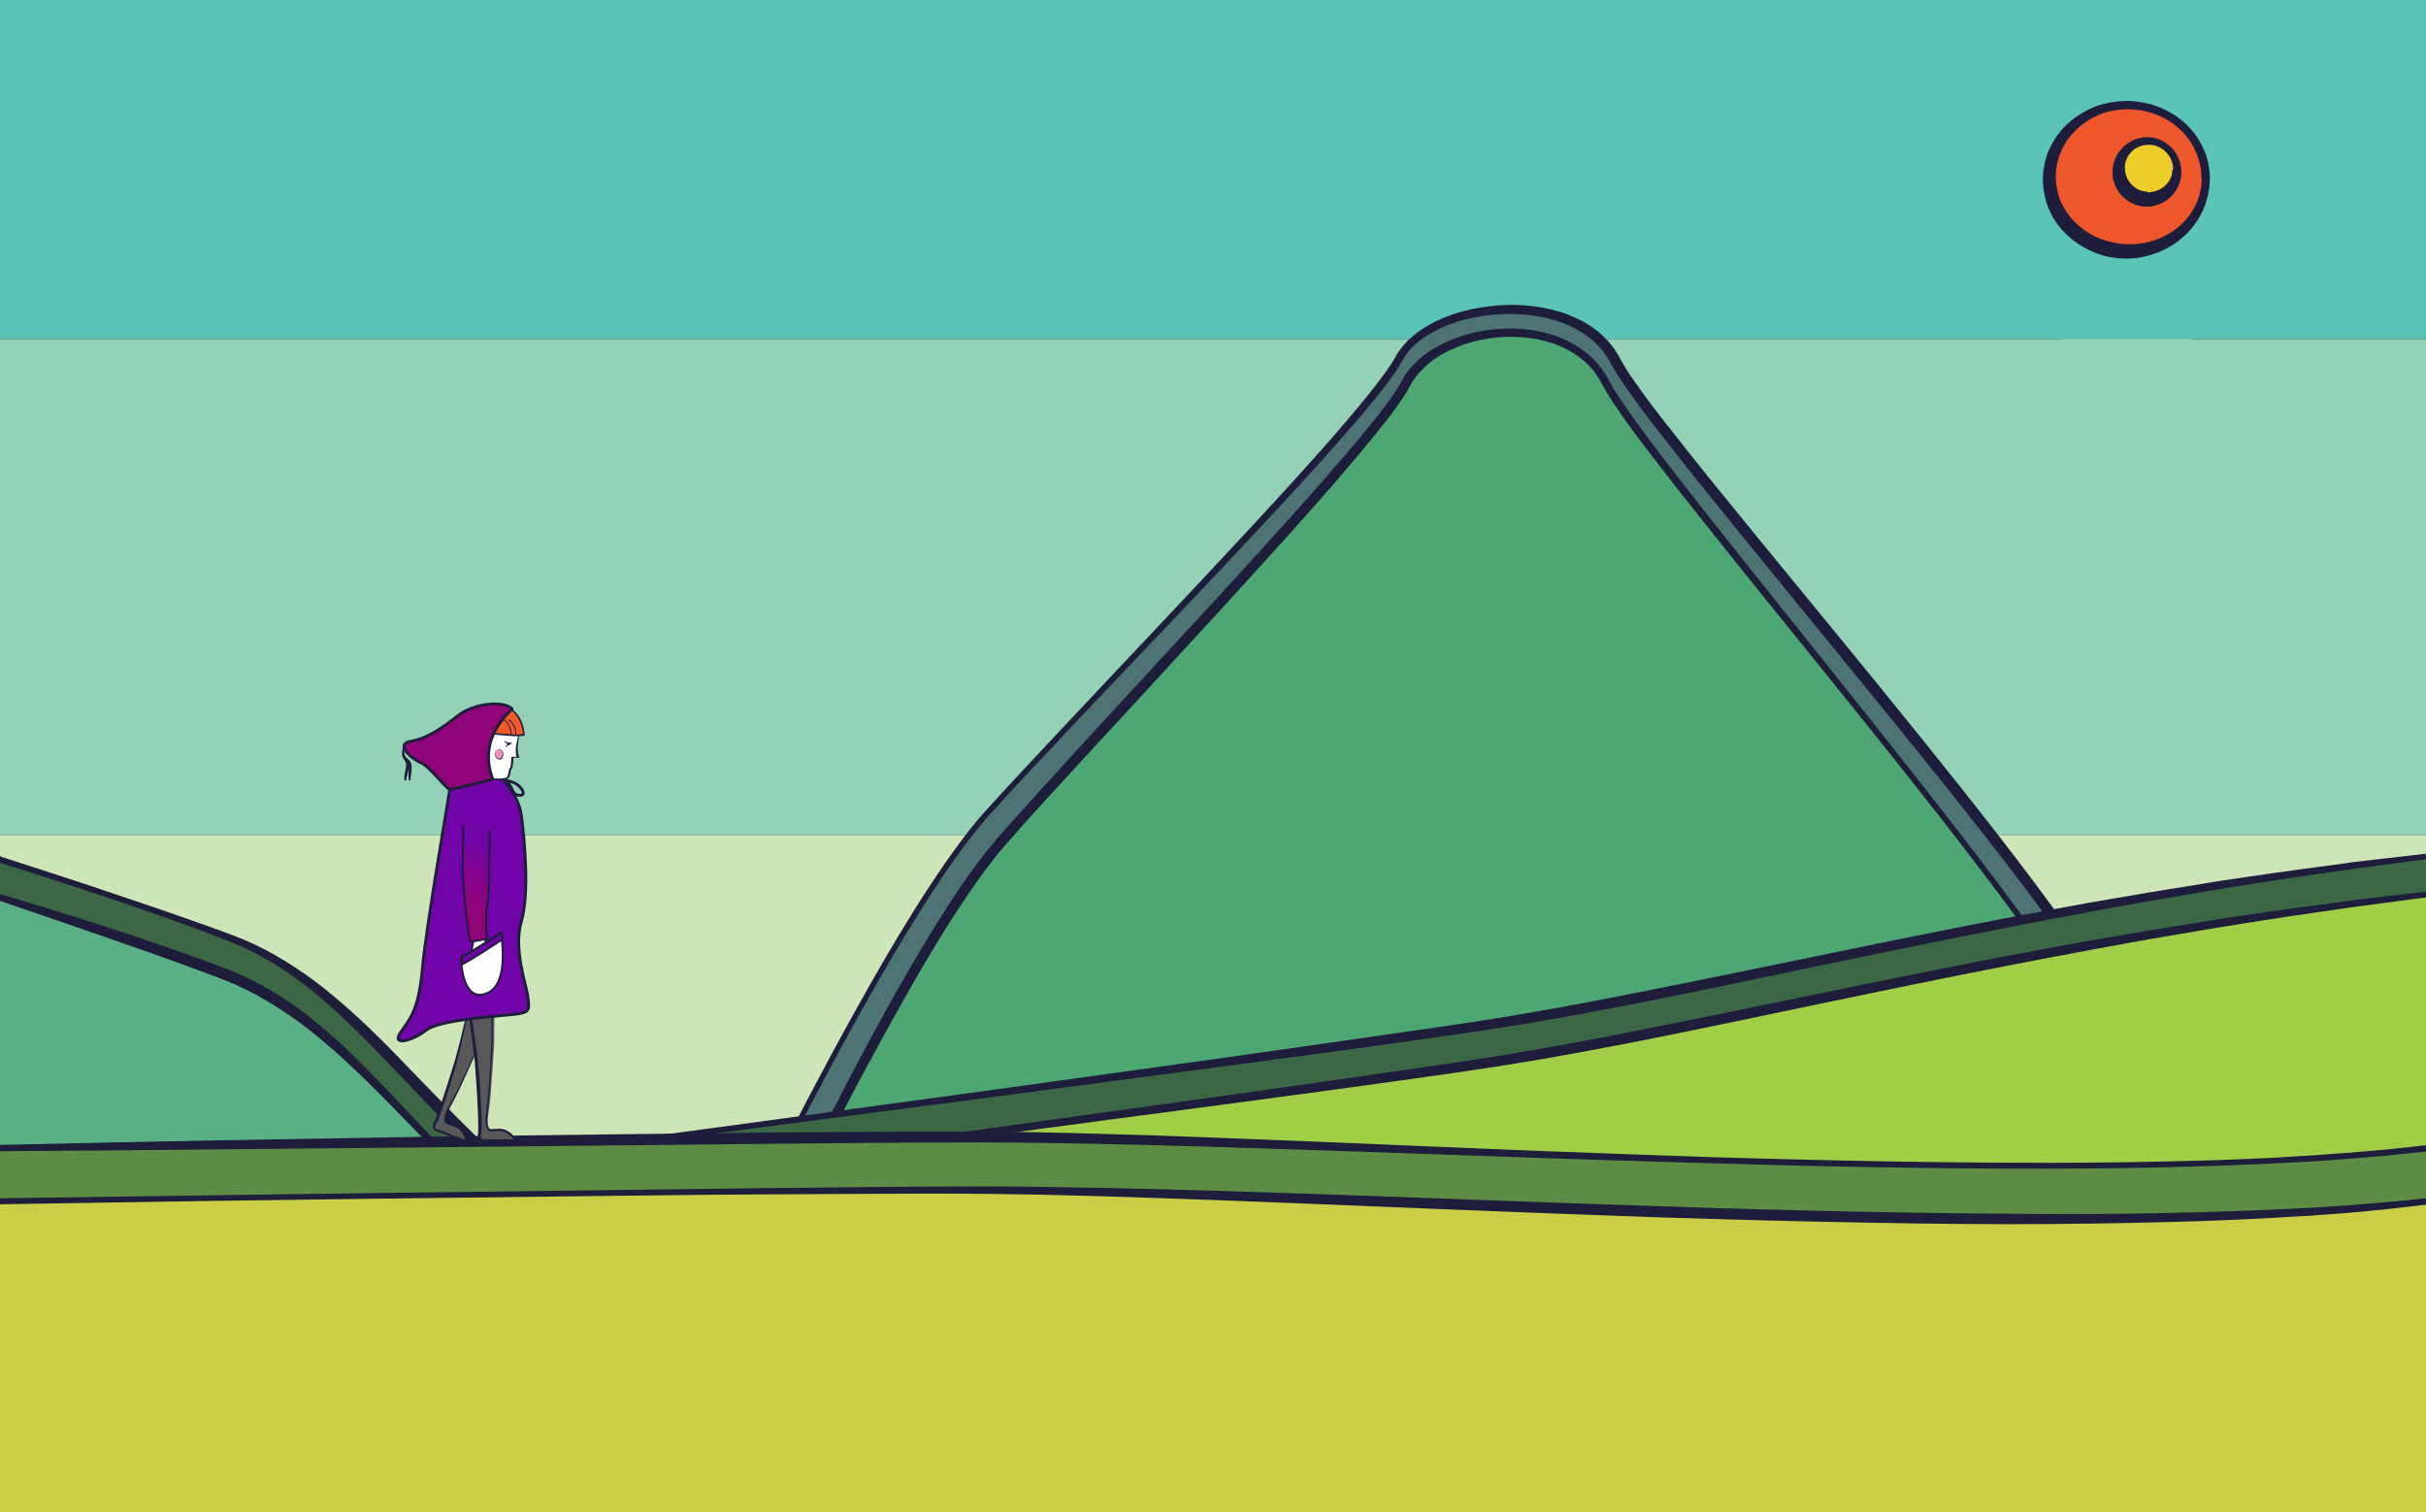<?xml version="1.0" encoding="utf-8"?>
<!-- Generator: Adobe Illustrator 19.0.0, SVG Export Plug-In . SVG Version: 6.00 Build 0)  -->
<svg version="1.1" xmlns="http://www.w3.org/2000/svg" xmlns:xlink="http://www.w3.org/1999/xlink" x="0px" y="0px"
	 viewBox="0 0 1283.4 800" enable-background="new 0 0 1283.4 800" xml:space="preserve">
<rect x="0" y="0" width="1283.4" height="800" fill="#333333" stroke="none"/>
<g id="sky">
	<circle id="XMLID_257_" fill="#94D2B7" cx="1125.3" cy="93.4" r="92.7"/>
	<g id="sky_1_">
		<rect id="XMLID_2_" x="-2.6" fill="#5AC4B6" width="1286" height="179.5"/>
		<rect id="XMLID_6_" x="-2.6" y="179.5" fill="#94D2B7" width="1286" height="262.3"/>
		<rect id="XMLID_7_" x="-2.6" y="441.8" fill="#CEE5B7" width="1286" height="358.2"/>
	</g>
	<g id="sun">
		<g id="XMLID_3_">
			<ellipse id="XMLID_78_" fill="#EE572B" cx="1125.4" cy="94.4" rx="41.4" ry="38.7"/>
			<path id="XMLID_52_" fill="#1E1E3C" d="M1169,94.5c0,0,0,1-0.1,2.8c0,0.5,0,0.9-0.1,1.6c-0.1,0.6-0.2,1.3-0.3,2
				c-0.1,0.7-0.2,1.5-0.4,2.3c-0.2,0.8-0.4,1.6-0.7,2.5c-1,3.5-2.7,7.7-5.6,11.9c-2.9,4.2-7,8.5-12.3,11.9c-5.3,3.4-11.9,6-19.2,7
				c-0.9,0.1-1.8,0.1-2.8,0.2l-1.4,0.1l-0.7,0l-0.8,0c-0.9,0-1.7-0.1-2.6-0.1c-0.5,0-0.8,0-1.4-0.1l-1.5-0.2c-1-0.1-2-0.3-3-0.4
				c-1-0.2-1.9-0.4-2.9-0.7c-0.5-0.1-1-0.2-1.4-0.4l-1.4-0.5c-0.9-0.3-1.9-0.6-2.8-1c-3.7-1.6-7.3-3.6-10.6-6.1
				c-3.3-2.6-6.3-5.6-8.8-9c-2.5-3.5-4.4-7.3-5.7-11.4c-1.2-4.1-1.8-8.4-1.8-12.7l0.2-3.1c0-0.9,0.3-2.1,0.5-3.2
				c0.3-2.2,1-4.2,1.6-6.3c1.5-4,3.6-7.7,6.1-11c2.5-3.3,5.5-6.1,8.8-8.5c3.3-2.3,6.8-4.2,10.4-5.7c0.9-0.3,1.8-0.6,2.7-0.9l1.4-0.4
				c0.5-0.1,0.9-0.2,1.4-0.3c0.9-0.2,1.8-0.4,2.8-0.6c0.9-0.2,1.9-0.3,2.8-0.4c1.8-0.3,3.7-0.3,5.5-0.4l0.3,0l0.2,0l0.1,0l0.2,0
				l0.6,0l1.3,0.1c0.9,0.1,1.7,0.1,2.6,0.2c3.6,0.5,7,1.1,10.1,2.3c0.8,0.3,1.6,0.5,2.3,0.8c0.7,0.3,1.5,0.7,2.2,1
				c1.5,0.6,2.8,1.5,4.2,2.2c5.3,3.2,9.5,7.2,12.4,11.3c3,4.1,4.8,8.2,5.9,11.6c0.2,0.9,0.5,1.7,0.7,2.5c0.2,0.8,0.3,1.5,0.4,2.2
				c0.2,1.4,0.5,2.6,0.5,3.6c0.1,1.9,0.2,3,0.2,3L1169,94.5z M1164.6,94.4c0,0,0-0.9-0.1-2.7c0-0.9-0.2-1.9-0.4-3.2
				c-0.1-0.6-0.1-1.3-0.4-2c-0.2-0.7-0.4-1.4-0.6-2.2c-1-3.1-2.5-6.8-5.1-10.5c-2.7-3.7-6.4-7.4-11.2-10.2c-1.2-0.7-2.4-1.5-3.8-2
				c-0.7-0.3-1.3-0.6-2-0.9c-0.7-0.3-1.4-0.5-2.1-0.7c-0.7-0.2-1.4-0.5-2.2-0.7c-0.7-0.2-1.5-0.3-2.3-0.5c-0.4-0.1-0.8-0.2-1.1-0.3
				l-1.1-0.2c-0.8-0.1-1.5-0.2-2.3-0.3c-0.8-0.1-1.7-0.1-2.5-0.1l-1.3-0.1l-0.6,0l-0.5,0c-1.6,0.1-3.3,0.1-5,0.4
				c-0.8,0.1-1.7,0.2-2.5,0.4c-0.8,0.2-1.7,0.4-2.5,0.6c-0.4,0.1-0.8,0.2-1.2,0.3l-1.2,0.4c-0.8,0.3-1.6,0.6-2.4,0.9
				c-1.6,0.8-3.2,1.4-4.7,2.4l-1.1,0.7l-0.6,0.3l-0.5,0.4c-0.7,0.5-1.4,1-2.2,1.6c-2.7,2.3-5.3,4.8-7.4,7.8c-2,3-3.6,6.2-4.7,9.7
				c-0.4,1.7-1,3.5-1.1,5.2c-0.1,0.9-0.3,1.6-0.3,2.7l-0.1,2.8c0.2,3.6,0.8,7.1,2,10.4c1.2,3.3,3,6.4,5.1,9.2
				c2.1,2.8,4.7,5.2,7.4,7.3c2.8,2,5.8,3.7,8.8,4.9c0.8,0.3,1.6,0.6,2.4,0.8l1.2,0.4c0.4,0.1,0.8,0.2,1.2,0.3
				c0.8,0.2,1.6,0.4,2.4,0.6c0.8,0.1,1.5,0.2,2.3,0.4l1.1,0.2c0.4,0.1,0.9,0.1,1.3,0.1c0.9,0.1,1.7,0.1,2.6,0.2l0.3,0l0.2,0l0.1,0
				c0.1,0-0.3,0-0.1,0l0.6,0l1.2,0c0.8,0,1.6,0,2.3-0.1c6.2-0.5,11.9-2.3,16.6-5c4.8-2.6,8.6-6.1,11.3-9.6c2.7-3.5,4.4-7.1,5.4-10.2
				c0.2-0.8,0.4-1.5,0.6-2.2c0.2-0.7,0.3-1.3,0.4-1.9c0.1-0.6,0.2-1.1,0.3-1.7c0.1-0.5,0.1-1.1,0.1-1.5c0.1-1.8,0.2-2.8,0.2-2.8
				L1164.6,94.4z"/>
		</g>
		<g id="XMLID_9_">
			<circle id="XMLID_180_" fill="#EECD2B" cx="1136.3" cy="89.9" r="15.5"/>
			<path id="XMLID_177_" fill="#1E1E3C" d="M1154,90c0,0,0,0.4,0,1.1c0,0.2,0,0.4,0,0.6c0,0.3-0.1,0.6-0.1,0.9c0,0.3-0.1,0.7-0.1,1
				c-0.1,0.3-0.1,0.7-0.2,1.1c-0.3,1.5-0.9,3.3-2,5.2c-1.1,1.9-2.6,3.9-4.8,5.6c-2.2,1.7-5,3-8.2,3.6c-0.4,0.1-0.8,0.1-1.2,0.1
				l-0.6,0.1l-0.3,0l-0.5,0c-0.7,0-1.2,0-2.3-0.1c-0.5-0.1-1-0.1-1.4-0.2c-0.4-0.1-0.9-0.2-1.3-0.3c-0.4-0.1-0.8-0.3-1.3-0.4
				c-0.4-0.2-0.9-0.3-1.2-0.5c-1.6-0.7-3.2-1.7-4.6-2.9c-1.4-1.2-2.6-2.7-3.6-4.2c-1-1.6-1.7-3.3-2.2-5.1c-0.5-1.8-0.6-3.7-0.5-5.5
				c0-0.3,0-0.1,0-0.2l0,0l0-0.1l0-0.1l0-0.3l0.1-0.6c0-0.2,0-0.3,0.1-0.6l0.1-0.7c0.2-1,0.5-1.9,0.7-2.7c0.6-1.7,1.5-3.3,2.6-4.7
				c1.1-1.4,2.3-2.7,3.6-3.7c1.4-1,2.8-1.9,4.3-2.5c1.5-0.6,3.1-1,4.6-1.2c0.8-0.1,1.5-0.1,2.3-0.1l0.1,0l0.1,0l0.2,0l0.2,0l0.5,0
				c0.3,0,0.6,0,1,0.1c0.8,0.1,1.6,0.2,2.2,0.4c0.3,0.1,0.7,0.2,1,0.3c0.3,0.1,0.7,0.2,1,0.4c1.3,0.5,2.5,1.2,3.6,1.9
				c2.1,1.4,3.8,3.2,4.9,4.9c1.2,1.7,1.9,3.5,2.3,4.9c0.2,0.7,0.4,1.4,0.5,2c0.1,0.6,0.2,1.1,0.2,1.5c0.1,0.8,0.1,1.2,0.1,1.2
				L1154,90z M1149.6,89.9c0,0,0-0.3,0-0.9c0-0.3,0-0.7-0.1-1.1c0-0.4-0.1-0.9-0.3-1.5c-0.3-1.1-0.7-2.5-1.6-3.8
				c-0.9-1.3-2.1-2.8-3.8-3.9c-0.9-0.5-1.8-1-2.8-1.4c-1-0.4-2.1-0.6-3.1-0.7c-0.3,0-0.6,0-1,0l-0.5,0l-0.3,0c-0.1,0,0.1,0,0.1,0
				l0,0l-0.1,0l-0.1,0c-0.6,0.1-1.2,0.1-1.7,0.2c-1.2,0.2-2.3,0.6-3.4,1.1c-1.1,0.5-2.1,1.2-3,2.1c-0.9,0.9-1.7,1.8-2.3,2.9
				c-0.6,1.1-1,2.3-1.3,3.4c-0.1,0.6-0.2,1.2-0.2,1.7l0,0.4c0,0.1,0,0.4,0,0.5l0,0.6l0,0.3l0.1,0.1l0.1,0.1v0c0-0.1-0.1,0.2-0.1-0.1
				c0.1,1.2,0.3,2.4,0.7,3.4c0.4,1.1,1,2.1,1.6,3c1.4,1.8,3.1,3.2,5,4.1c0.5,0.2,1,0.4,1.5,0.5c0.3,0.1,0.5,0.1,0.7,0.2
				c0.2,0.1,0.4,0.1,0.6,0.1c0.3,0.1,1.1,0.2,1.8,0.2l0.1,0l0.1,0l0,0c0.1,0-0.4,0.2-0.2,0.2l0.2,0.2h0.4c0.2,0,0.5-0.2,0.7-0.2
				c2-0.1,3.9-0.7,5.5-1.6c1.6-0.8,2.9-2.1,3.9-3.3c1-1.2,1.5-2.5,1.9-3.5c0.1-0.3,0.2-0.5,0.2-0.8c0.1-0.2,0.1-0.4,0.1-0.6
				c0-0.2,0.1-0.4,0.1-0.6c0-0.2,0-0.4,0.1-0.6c0.1-0.7,0.1-1.1,0.1-1.1L1149.6,89.9z"/>
		</g>
	</g>
</g>
<g id="ground-3">
	<path id="XMLID_269_" fill="#4D7372" d="M333.4,778c18.5-41,129.3-281.5,188.9-347.5s201.2-208.8,217.6-240.2
		c16.4-31.5,94.3-39.1,114.8,0.9s238.2,284.8,262.9,343.7c24.6,58.9,149.9,243.2,149.9,243.2H333.4z"/>
	<g id="XMLID_266_">
		<path id="XMLID_175_" fill="#1E1E3C" d="M331.9,777.3c0,0,10.1-22.4,28.5-61.3c9.2-19.4,20.6-42.9,33.9-69.8
			c13.3-26.8,28.6-57,46.1-89.5c8.8-16.2,18.1-33,28.1-50.2c10.1-17.2,20.8-34.7,33-52.1c6.1-8.6,12.5-17.3,19.9-25.5
			c7.3-8,14.7-16.1,22.3-24.2c15.1-16.2,30.7-32.7,46.5-49.5c15.8-16.8,31.9-33.8,48.1-51.1c16.2-17.3,32.6-34.9,48.8-52.8
			c8.1-9,16.2-18,24.1-27.3c7.9-9.2,15.7-18.6,22.7-28.4c0.8-1.2,1.7-2.5,2.5-3.7l2.3-3.9l1.2-2l1.5-2c0.3-0.3,0.5-0.7,0.8-1
			l0.8-0.9l1.6-1.8c4.6-4.5,10.1-8,15.8-10.7c5.7-2.7,11.8-4.7,17.9-6c6.2-1.3,12.4-2.1,18.7-2.3c6.3-0.2,12.6,0.3,18.9,1.4
			c6.2,1.1,12.4,3,18.2,5.7c5.8,2.7,11.3,6.4,15.7,11.1c2.2,2.4,4.3,4.9,5.9,7.8l2.3,4c0.8,1.3,1.5,2.7,2.3,3.9l2.4,3.7
			c0.8,1.2,1.7,2.5,2.6,3.7c1.7,2.5,3.5,4.9,5.3,7.4c1.8,2.4,3.6,4.9,5.5,7.3c1.8,2.4,3.7,4.8,5.6,7.2c7.5,9.6,15,19.1,22.6,28.5
			c30.4,37.6,60.8,74.2,89.9,110c29.1,35.8,57,70.5,82.4,104.3c12.6,17,24.8,33.6,35.2,50.8c1.3,2.1,2.5,4.3,3.7,6.5
			c0.6,1.1,1.2,2.2,1.8,3.3c0.5,1.1,1.1,2.3,1.6,3.4c2.1,4.4,4.1,8.8,6.1,13.2c4.2,8.5,8.5,16.7,13,24.8c8.9,16.1,18,31.2,26.6,45.6
			c4.4,7.2,8.7,14.1,12.8,20.9c4.2,6.7,8.3,13.3,12.3,19.6c16,25.3,30.1,47.3,41.8,65.3c11.7,18,21.1,32.1,27.4,41.7
			c6.4,9.6,9.8,14.7,9.8,14.7l-2.7,1.8c0,0-3.5-5.1-10-14.6c-6.5-9.5-16-23.5-27.9-41.4c-11.9-17.9-26.3-39.7-42.5-65
			c-4-6.3-8.2-12.9-12.4-19.6c-4.2-6.8-8.5-13.7-13-20.9c-8.7-14.4-18-29.5-27-45.6c-4.6-8-9-16.5-13.4-25.1
			c-2-4.3-4.1-8.7-6.1-13.2c-0.5-1.1-1-2.1-1.5-3.2c-0.5-1.1-1.2-2.1-1.7-3.2c-1.2-2.1-2.3-4.3-3.6-6.3
			c-10.2-16.8-22.4-33.4-35-50.2c-25.4-33.7-53.4-68.3-82.5-104c-29-35.8-59.4-72.4-89.7-110.2c-7.6-9.5-15.1-18.9-22.6-28.6
			c-1.9-2.4-3.7-4.8-5.6-7.3c-1.9-2.4-3.7-4.9-5.5-7.4c-1.8-2.5-3.6-5-5.4-7.5c-0.9-1.3-1.8-2.5-2.6-3.8l-2.6-4
			c-0.9-1.3-1.6-2.7-2.4-4l-2.2-3.9c-1.4-2.5-3.2-4.7-5.2-6.9c-3.9-4.2-8.8-7.5-14.1-10.1c-10.6-5.1-22.7-7-34.7-6.8
			c-6,0.1-12,0.8-17.8,2c-5.8,1.2-11.6,3-17,5.6c-5.4,2.5-10.4,5.7-14.6,9.7l-1.5,1.6l-0.7,0.8c-0.2,0.3-0.4,0.5-0.6,0.8l-1.2,1.6
			l-1.2,2l-0.5,0.9l-0.6,1l-1.2,2.1c-0.8,1.3-1.7,2.6-2.6,3.9c-7.2,10.1-15.2,19.4-23.2,28.7c-8,9.2-16.1,18.2-24.3,27.2
			c-32.7,35.7-65.6,70.1-97.4,103.5c-15.9,16.7-31.5,33.1-46.6,49.3c-7.6,8.1-15,16.1-22.3,24.2c-7.2,8-13.5,16.5-19.6,25.1
			c-12.1,17.3-22.8,34.7-32.9,51.8c-10,17.1-19.4,33.9-28.1,50.1c-17.5,32.4-32.8,62.5-46.1,89.3c-13.3,26.8-24.6,50.4-33.8,69.8
			c-18.4,38.9-28.4,61.3-28.4,61.3L331.9,777.3z"/>
	</g>
	<path id="XMLID_265_" fill="#4DA772" d="M345.4,793c18-41,126-281.5,184-347.5s198-210.8,214-242.2s86-40.1,106-0.1
		s236,287.8,260,346.7c24,58.9,146,243.2,146,243.2H345.4z"/>
	<g id="XMLID_262_">
		<path id="XMLID_163_" fill="#1E1E3C" d="M344,792.4c0,0,2.4-5.6,7-16.1c4.6-10.5,11.4-25.8,20.3-45.2
			c8.9-19.4,19.7-42.9,32.6-69.7c12.9-26.8,27.7-56.9,44.6-89.4c8.5-16.2,17.5-33,27.3-50.2c9.8-17.2,20.2-34.7,32-52.2
			c6-8.7,12.2-17.4,19.4-25.7c7.1-8.1,14.4-16.2,21.8-24.4c14.8-16.3,30-32.8,45.5-49.7c31-33.6,63.2-68.1,95.1-103.9
			c8-9,15.9-18,23.7-27.2c3.9-4.6,7.8-9.2,11.6-13.9c3.8-4.7,7.5-9.4,11-14.3l1.3-1.8l1.2-1.9l1.2-1.9l1.1-1.9l2.3-4
			c0.4-0.7,1-1.4,1.4-2.1l0.7-1c0.3-0.3,0.5-0.6,0.8-0.9l1.6-1.8c0.6-0.6,1.1-1.1,1.7-1.7c1.1-1.2,2.4-2.1,3.6-3.2
			c0.6-0.5,1.3-0.9,1.9-1.4c0.7-0.5,1.3-1,2-1.4c1.4-0.8,2.7-1.7,4.1-2.4c11.1-6.1,23.6-9,36.2-9.3c6.3-0.1,12.6,0.4,18.7,1.8
			c6.1,1.4,12.1,3.7,17.6,6.9c5.4,3.3,10.4,7.5,14.1,12.7l1.4,2l0.7,1l0.6,1l2.2,4l1.1,2l0.6,1l0.6,0.9l2.4,3.7
			c6.6,10,13.9,19.7,21.2,29.3c7.3,9.6,14.7,19.1,22.1,28.5c29.7,37.7,59.4,74.4,87.8,110.2c28.4,35.8,55.8,70.5,80.7,104.3
			c12.4,16.9,24.3,33.5,34.4,50.6c1.3,2.1,2.4,4.3,3.6,6.5c0.6,1.1,1.2,2.1,1.7,3.3c0.5,1.1,1,2.2,1.6,3.4c2,4.4,4,8.8,5.9,13.1
			c4.2,8.5,8.3,16.8,12.8,24.8c8.7,16.1,17.6,31.1,26,45.5c4.3,7.1,8.5,14.1,12.5,20.8c4.1,6.7,8.1,13.3,12,19.6
			c15.6,25.3,29.5,47.1,41.1,65c11.5,17.9,20.7,32,26.9,41.5c6.3,9.5,9.6,14.6,9.6,14.6l-2.6,1.7c0,0-3.3-5.1-9.6-14.7
			c-6.2-9.6-15.4-23.6-26.9-41.6c-11.5-18-25.4-39.9-41-65.1c-3.9-6.3-7.9-12.9-12-19.6c-4.1-6.8-8.3-13.7-12.6-20.9
			c-8.5-14.4-17.4-29.5-26.1-45.6c-4.4-8-8.7-16.4-12.9-25c-2-4.3-3.9-8.7-5.9-13.1c-0.5-1.1-1-2.2-1.5-3.2
			c-0.5-1.1-1.1-2.1-1.7-3.2c-1.2-2.1-2.3-4.3-3.6-6.4c-10-16.8-21.9-33.4-34.2-50.3c-12.4-16.9-25.5-33.9-39-51.3
			c-13.5-17.3-27.5-34.9-41.8-52.7c-28.6-35.7-58.5-72.2-88.3-109.8c-7.5-9.4-14.9-18.9-22.3-28.5c-7.4-9.6-14.7-19.2-21.5-29.5
			l-2.5-3.9l-0.6-1l-0.6-1l-1.1-2l-2.2-3.9l-0.5-0.9l-0.6-0.9l-1.2-1.8c-3.4-4.7-7.9-8.5-12.9-11.5c-5-3-10.5-5-16.3-6.3
			c-5.7-1.3-11.7-1.7-17.6-1.6c-11.8,0.3-23.7,3.2-33.9,8.9c-1.3,0.7-2.5,1.5-3.7,2.3c-0.6,0.4-1.2,0.8-1.8,1.3
			c-0.6,0.4-1.2,0.8-1.7,1.3c-1.1,1-2.3,1.8-3.2,2.9l-1.5,1.5l-1.4,1.6c-0.2,0.3-0.5,0.5-0.7,0.8l-0.6,0.8c-0.4,0.6-0.8,1.1-1.2,1.7
			l-2.2,3.9l-1.2,2.1l-1.3,2l-1.3,2l-1.3,1.9c-3.5,5.1-7.3,9.9-11.1,14.6c-3.8,4.7-7.7,9.4-11.6,14.1c-7.8,9.3-15.7,18.4-23.7,27.4
			c-31.9,35.9-64,70.5-95,104.2c-15.5,16.8-30.8,33.3-45.6,49.5c-7.4,8.1-14.7,16.2-21.7,24.3c-7,8-13.1,16.6-19,25.1
			c-11.7,17.2-22.2,34.7-31.9,51.8c-9.7,17.1-18.8,33.8-27.4,49.9c-17.1,32.3-32,62.3-45,89c-13,26.7-24.1,50.1-33.1,69.4
			c-18,38.6-27.9,60.9-27.9,60.9L344,792.4z"/>
	</g>
</g>
<g id="ground-2">
	<g id="XMLID_176_">
		<path id="XMLID_75_" fill="#3C6745" d="M792.5,541.2C670.9,560.5,3.4,647.3,3.4,647.3V775h1280V664.8v-17.5V453
			C1084,476.1,918.5,521.2,792.5,541.2z"/>
		<path id="XMLID_748_" fill="#A0CE47" d="M792.5,561.3C670.9,580.6,3.4,667.5,3.4,667.5V795h1280V685v-17.5V473.2
			C1084,496.3,918.5,541.3,792.5,561.3z"/>
		<g id="XMLID_127_">
			<path id="XMLID_159_" fill="#1E1E3C" d="M1283.6,474.7c0,0-5,0.7-14.4,1.9c-4.7,0.6-10.5,1.4-17.3,2.3c-1.7,0.2-3.5,0.5-5.3,0.7
				c-1.8,0.3-3.7,0.5-5.7,0.8c-3.9,0.6-8,1.2-12.4,1.8c-8.8,1.3-18.4,2.6-29,4.3c-5.3,0.8-10.7,1.7-16.4,2.6
				c-2.8,0.4-5.7,0.9-8.7,1.4c-2.9,0.5-5.9,1-9,1.5c-12.1,2.1-25.1,4.2-38.7,6.7c-6.8,1.2-13.8,2.5-20.9,3.8
				c-7.1,1.4-14.4,2.7-21.9,4.1c-29.8,5.7-62,12.1-96.1,19.2c-34.1,7-69.9,14.7-107.1,22.2c-4.7,0.9-9.3,1.9-14,2.8
				c-4.7,0.9-9.4,1.8-14.2,2.7c-9.5,1.9-19,3.6-28.6,5.3c-2.4,0.4-4.8,0.9-7.2,1.3c-2.4,0.4-4.8,0.8-7.3,1.2
				c-4.9,0.8-9.7,1.6-14.6,2.4c-9.8,1.5-19.6,3-29.4,4.4c-19.7,2.8-39.6,5.6-59.6,8.3c-20,2.7-40,5.4-60.1,8.1
				c-40.1,5.3-80.2,10.6-119.7,15.9c-39.5,5.2-78.4,10.2-116,15.2c-75.2,9.9-145.5,19.1-205.7,27C83.9,658.5,3.6,669,3.6,669
				l-0.4-3.1c0,0,20.1-2.6,55.2-7.1c17.6-2.3,38.9-5.1,63.3-8.2c24.5-3.2,52-6.9,82.1-10.8c30.1-4,62.7-8.3,97.2-12.9
				c34.5-4.6,70.8-9.3,108.4-14.5c37.6-5.1,76.4-10.4,115.9-15.8c39.5-5.5,79.5-11,119.6-16.6c40.1-5.6,80.1-11.4,119.5-17.1
				c39.4-5.6,77.9-12.9,115.1-20.4c37.2-7.4,73.1-15,107.2-21.9c34.1-7,66.4-13.4,96.2-18.9c7.5-1.4,14.8-2.7,21.9-4
				c7.2-1.2,14.2-2.5,21-3.6c13.6-2.4,26.6-4.4,38.8-6.4c3-0.5,6-1,9-1.5c3-0.4,5.9-0.9,8.7-1.3c5.7-0.8,11.2-1.6,16.5-2.4
				c10.6-1.6,20.3-2.8,29.1-4c4.4-0.6,8.6-1.1,12.5-1.7c2-0.3,3.9-0.5,5.7-0.8c1.8-0.2,3.6-0.4,5.3-0.6c6.8-0.8,12.6-1.5,17.4-2
				c9.4-1.1,14.4-1.7,14.4-1.7L1283.6,474.7z"/>
		</g>
		<g id="XMLID_126_">
			<path id="XMLID_50_" fill="#1E1E3C" d="M1283.6,454.5c0,0-5,0.7-14.4,1.9c-4.7,0.6-10.5,1.4-17.3,2.3c-1.7,0.2-3.5,0.5-5.3,0.7
				c-1.8,0.3-3.7,0.5-5.7,0.8c-3.9,0.6-8,1.2-12.4,1.8c-8.8,1.3-18.4,2.6-29,4.3c-5.3,0.8-10.7,1.7-16.4,2.6
				c-2.8,0.4-5.7,0.9-8.7,1.4c-2.9,0.5-5.9,1-9,1.5c-12.1,2.1-25.1,4.2-38.7,6.7c-6.8,1.2-13.8,2.5-20.9,3.8
				c-7.1,1.4-14.4,2.7-21.9,4.1c-29.8,5.7-62,12.1-96.1,19.2c-34.1,7-69.9,14.7-107.1,22.2c-4.7,0.9-9.3,1.9-14,2.8
				c-4.7,0.9-9.4,1.8-14.2,2.7c-9.5,1.9-19,3.6-28.6,5.3c-2.4,0.4-4.8,0.9-7.2,1.3c-2.4,0.4-4.8,0.8-7.3,1.2
				c-4.9,0.8-9.7,1.6-14.6,2.4c-9.8,1.5-19.6,3-29.4,4.4c-19.7,2.8-39.6,5.6-59.6,8.3c-20,2.7-40,5.4-60.1,8.1
				c-40.1,5.3-80.2,10.6-119.7,15.9c-39.5,5.2-78.4,10.2-116,15.2c-75.2,9.9-145.5,19.1-205.7,27C83.9,638.3,3.6,648.9,3.6,648.9
				l-0.4-3.1c0,0,20.1-2.6,55.2-7.1c17.6-2.3,38.9-5.1,63.3-8.2c24.5-3.2,52-6.9,82.1-10.8c30.1-4,62.7-8.3,97.2-12.9
				c34.5-4.6,70.8-9.3,108.4-14.5c37.6-5.1,76.4-10.4,115.9-15.8c39.5-5.5,79.5-11,119.6-16.6c40.1-5.6,80.1-11.4,119.5-17.1
				c39.4-5.6,77.9-12.9,115.1-20.4c37.2-7.4,73.1-15,107.2-21.9c34.1-7,66.4-13.4,96.2-18.9c7.5-1.4,14.8-2.7,21.9-4
				c7.2-1.2,14.2-2.5,21-3.6c13.6-2.4,26.6-4.4,38.8-6.4c3-0.5,6-1,9-1.5c3-0.4,5.9-0.9,8.7-1.3c5.7-0.8,11.2-1.6,16.5-2.4
				c10.6-1.6,20.3-2.8,29.1-4c4.4-0.6,8.6-1.1,12.5-1.7c2-0.3,3.9-0.5,5.7-0.8c1.8-0.2,3.6-0.4,5.3-0.6c6.8-0.8,12.6-1.5,17.4-2
				c9.4-1.1,14.4-1.7,14.4-1.7L1283.6,454.5z"/>
		</g>
	</g>
	<g id="XMLID_147_">
		<path id="XMLID_148_" fill="#3C6745" d="M329.4,661.6C233.4,615.5,199.7,527,121,497.1C72.3,478.6,0.4,456,0.4,456
			c0,0-1-1.1-1-1.1v165.4V775v1h210.7c0.2-1,0.4,0,0.6,0h118.7V661.6z"/>
		<path id="XMLID_223_" fill="#59B084" d="M326.4,679.6C230.4,633.5,196.7,545,118,515.1C69.3,496.6-2.6,474-2.6,474
			c0,0-1-1.1-1-1.1v165.4V793v1h210.7c0.2-1,0.4,0,0.6,0h118.7V679.6z"/>
		<g id="XMLID_208_">
			<path id="XMLID_229_" fill="#1E1E3C" d="M328.7,662l-5.6-2.6c-1.9-0.9-3.7-1.8-5.6-2.8l-5.5-2.9c-1.8-1-3.6-2-5.4-3.1
				c-7.2-4.1-14.1-8.7-20.9-13.4l-5-3.6c-1.7-1.2-3.3-2.5-5-3.8c-3.3-2.5-6.5-5.1-9.7-7.8c-6.3-5.4-12.5-10.8-18.5-16.6
				c-6-5.7-11.9-11.5-17.6-17.4c-5.8-5.9-11.4-11.9-17.1-17.9c-5.7-6-11.4-11.9-17.1-17.7c-5.7-5.8-11.6-11.6-17.6-17.1
				c-6-5.5-12.3-10.7-18.8-15.7c-6.5-4.9-13.3-9.4-20.4-13.3c-1.8-0.9-3.6-2-5.4-2.9l-5.5-2.6c-3.7-1.6-7.4-3.2-11.3-4.6
				c-7.7-3-15.4-5.8-23.1-8.6c-7.7-2.8-15.5-5.5-23.3-8.2c-7.8-2.7-15.6-5.3-23.4-7.9c-15.6-5.2-31.3-10.2-47-15.1l0.5,0.1
				c-0.8-0.3-1.6-0.9-2.3-1.5l2.2-2.4c0.1,0.1,0,0.3,0.1,0.6l0.5,0.1c7.8,2.5,15.7,5.1,23.5,7.6l23.5,7.7l23.4,7.9
				c7.8,2.6,15.6,5.3,23.4,8c7.8,2.7,15.5,5.5,23.3,8.3c3.9,1.4,7.8,3,11.6,4.5l5.7,2.6c1.9,0.9,3.7,1.9,5.6,2.8
				c7.3,3.9,14.4,8.3,21.2,13.1c6.8,4.8,13.2,10,19.5,15.5c6.3,5.4,12.3,11.1,18.2,16.9l4.4,4.3l4.3,4.4l8.6,8.9
				c5.7,5.9,11.4,11.8,17.2,17.7c5.7,5.9,11.5,11.7,17.4,17.4c5.9,5.7,11.9,11.2,18.1,16.5c6.2,5.3,12.5,10.5,19.1,15.4
				c1.6,1.3,3.3,2.4,5,3.6c1.7,1.2,3.3,2.4,5,3.5c3.4,2.2,6.8,4.6,10.2,6.7c1.7,1.1,3.4,2.2,5.2,3.2l5.3,3.1c1.7,1,3.6,2,5.4,3
				l5.4,2.9L328.7,662z"/>
		</g>
		<g id="XMLID_151_">
			<path id="XMLID_238_" fill="#1E1E3C" d="M325.7,681l-5.5-2.8c-1.8-0.9-3.7-1.9-5.5-2.9l-5.4-3c-1.8-1-3.6-2.1-5.3-3.2
				c-3.6-2.1-7-4.4-10.5-6.6c-1.7-1.1-3.4-2.3-5.1-3.5c-1.7-1.2-3.4-2.3-5.1-3.6c-6.7-4.9-13.1-10-19.5-15.3
				c-6.3-5.4-12.5-10.9-18.4-16.6c-12-11.4-23.4-23.2-34.9-35c-5.7-5.9-11.5-11.8-17.4-17.5c-5.9-5.7-11.8-11.3-18-16.7
				c-6.2-5.3-12.5-10.5-19.1-15.2c-6.6-4.7-13.5-9.1-20.6-12.9c-1.8-0.9-3.6-1.9-5.4-2.8l-5.5-2.6c-1.8-0.8-3.7-1.5-5.6-2.3
				c-1.8-0.8-3.8-1.5-5.7-2.2c-7.7-2.9-15.4-5.7-23.1-8.5c-7.7-2.8-15.5-5.5-23.2-8.2l-23.3-8.1l-46.7-16l0.5,0.1
				c-0.8-0.4-1.6-0.9-2.3-1.5l2.2-2.4c0.1,0.1,0.1,0.2,0.1,0.6l0.5,0.1c7.9,2.2,15.8,4.7,23.7,7c7.9,2.4,15.7,4.9,23.6,7.4
				c7.8,2.5,15.7,5,23.5,7.6c7.8,2.6,15.6,5.3,23.4,8c7.8,2.7,15.6,5.5,23.3,8.4c3.8,1.4,7.8,3.1,11.6,4.7l5.7,2.7
				c1.9,0.9,3.7,2,5.6,2.9c7.3,4,14.4,8.5,21.1,13.5c6.7,5,13,10.4,19.2,15.9c6.1,5.6,12,11.4,17.8,17.3
				c5.8,5.9,11.4,11.9,17.1,17.9c5.6,6,11.3,12,17,17.9c5.7,6,11.5,11.7,17.4,17.4c5.9,5.7,12,11.2,18.2,16.6
				c3.2,2.6,6.2,5.3,9.5,7.8c1.6,1.3,3.2,2.6,4.8,3.8l4.9,3.7c6.6,4.8,13.4,9.4,20.5,13.5c7,4.3,14.2,8,21.6,11.6L325.7,681z"/>
		</g>
		<path id="XMLID_150_" fill="none" stroke="#1E1E3C" stroke-width="6" stroke-miterlimit="10" d="M-0.6,640"/>
	</g>
</g>
<g id="ground-1">
	<g id="XMLID_218_">
		<path id="XMLID_236_" fill="#5D8C45" d="M1283.4,771.8H-3.6V607.4c0,0,385.8-6,514.4-6c193.1,0,572.1,30,772.6,6V771.8z"/>
		<path id="XMLID_235_" fill="#CACE47" d="M1283.4,800H-3.6V635.6c0,0,385.8-6,514.4-6c193.1,0,572.1,30,772.6,6V800z"/>
		<g id="XMLID_232_">
			<path id="XMLID_234_" fill="#1E1E3C" d="M-3.6,605.7c0,0,20.1-0.4,55.3-1.2c17.6-0.4,39-0.8,63.5-1.3c24.5-0.4,52.2-0.9,82.4-1.4
				c30.2-0.6,62.9-1,97.4-1.4c34.6-0.4,71-0.9,108.8-1.3c37.7-0.3,76.7-0.6,116.3-0.5c19.8,0.1,39.8,0.5,59.9,1.1
				c20,0.5,40.2,1.2,60.3,2c40.2,1.5,80.4,3.2,120,4.9c39.6,1.7,78.5,3.2,116.2,4.5c37.7,1.4,74.1,2.3,108.7,3
				c34.6,0.7,67.2,1,97.4,1c30.2,0,57.8-0.5,82.3-1.2c12.2-0.3,23.7-0.9,34.3-1.3c5.3-0.3,10.4-0.6,15.2-0.9
				c4.9-0.3,9.5-0.5,13.9-0.9c8.8-0.6,16.6-1.2,23.4-1.8c6.8-0.6,12.6-1.1,17.3-1.6c9.4-1,14.3-1.6,14.3-1.6l0.4,3.3
				c0,0-5,0.5-14.4,1.5c-4.7,0.6-10.5,1-17.3,1.6c-6.8,0.6-14.7,1.2-23.5,1.8c-4.4,0.3-9,0.6-13.9,0.8c-4.9,0.3-9.9,0.5-15.2,0.8
				c-10.6,0.4-22.1,1-34.3,1.3c-24.5,0.8-52.2,1.3-82.4,1.3c-30.2,0.1-62.9-0.3-97.5-0.9c-34.6-0.6-71-1.7-108.8-2.8
				c-37.7-1.1-76.7-2.5-116.3-3.9c-39.6-1.4-79.8-2.8-120-4c-40.2-1.2-80.4-2.2-120-2.3c-39.6,0-78.6,0.4-116.3,0.8
				c-75.4,0.8-145.8,1.5-206.2,2.1c-60.4,0.6-110.6,1.1-145.9,1.4C16.6,608.8-3.5,609-3.5,609L-3.6,605.7z"/>
		</g>
		<g id="XMLID_224_">
			<path id="XMLID_231_" fill="#1E1E3C" d="M-3.6,633.9c0,0,80.5-1.1,201.2-2.8c60.4-0.8,130.8-1.7,206.2-2.6
				c37.7-0.4,76.7-0.9,116.3-0.9c19.8,0,39.8,0.3,59.8,0.7c20,0.4,40.2,0.9,60.3,1.5c40.2,1.2,80.4,2.6,120,4.1
				c39.6,1.5,78.5,2.9,116.2,4.1c37.7,1.3,74.1,2.3,108.7,3c34.6,0.7,67.2,1,97.4,1.2c30.2,0.1,57.8-0.3,82.3-1
				c12.2-0.3,23.7-0.8,34.3-1.2c5.3-0.3,10.4-0.5,15.2-0.7c4.9-0.2,9.5-0.5,13.9-0.8c8.8-0.6,16.6-1,23.4-1.7
				c6.8-0.6,12.6-1,17.3-1.5c9.4-0.9,14.4-1.4,14.4-1.4l0.4,3.3c0,0-5,0.6-14.4,1.7c-4.7,0.6-10.5,1.1-17.3,1.8
				c-6.8,0.7-14.7,1.3-23.5,1.9c-4.4,0.4-9,0.7-13.9,0.9c-4.9,0.3-9.9,0.6-15.2,0.9c-10.6,0.5-22.1,1.1-34.3,1.5
				c-24.5,0.8-52.2,1.4-82.4,1.6c-30.2,0.2-62.9-0.1-97.5-0.8c-34.6-0.6-71.1-1.6-108.8-2.8c-37.7-1.3-76.7-2.8-116.2-4.4
				c-39.6-1.6-79.8-3.3-120-4.8c-20.1-0.7-40.2-1.4-60.2-2c-20-0.6-40-1-59.8-1.2c-19.8-0.2-39.4-0.1-58.8,0
				c-19.4,0.1-38.6,0.2-57.4,0.3c-9.4,0.1-18.8,0.1-28,0.2c-9.3,0.1-18.4,0.2-27.5,0.3c-18.2,0.2-35.9,0.4-53.2,0.6
				c-34.6,0.4-67.3,0.8-97.4,1.2c-30.2,0.4-57.8,0.8-82.4,1.1c-24.5,0.4-45.9,0.7-63.5,1c-35.2,0.6-55.3,0.9-55.3,0.9L-3.6,633.9z"
				/>
		</g>
	</g>
</g>
<g id="person-1">
	<g id="person">
		<g id="leg-2">
			<path id="XMLID_77_" fill="#58585A" d="M247.9,533.1c-0.1,0.3-0.2,0.8-0.4,1.5c-1.3,5.2-4.5,19.6-5.8,24.4
				c-1.5,5.4-9.4,31.2-11.5,34.6s0.4,4.1,0.4,4.1l16.1,6.1c0,0-0.1-3.3-3.2-6.6c-2.6-2.7-7.4-2.3-7.9-4.2c-0.5-1.9,0-4.2,3.6-10.8
				c3.6-6.5,14.6-31.5,14.6-31.5l5.7-14.8l-12-2.8"/>
			<path id="XMLID_76_" fill="#1E1E3C" d="M248.3,533.2c-0.3,1.4-0.6,2.7-1,4.1l-0.9,4.2l-1.8,8.3c-0.6,2.8-1.3,5.5-1.9,8.3
				c-0.7,2.8-1.5,5.5-2.3,8.2c-1.6,5.4-3.3,10.9-5.1,16.3c-0.9,2.7-1.8,5.4-2.8,8.1c-0.3,0.7-0.5,1.3-0.8,2c-0.3,0.7-0.7,1.4-1,1.9
				c-0.3,0.5-0.5,1.1-0.5,1.6c0,0.2,0.1,0.4,0.2,0.6c0.1,0.2,0.4,0.3,0.5,0.4l0.1,0l16.1,6.2l-0.9,0.6c-0.1-1.4-0.7-3-1.5-4.3
				c-0.4-0.7-0.9-1.3-1.4-1.9c-0.5-0.6-1.1-1-1.8-1.3c-1.4-0.7-3-1-4.6-1.6c-0.4-0.2-0.8-0.4-1.2-0.8c-0.2-0.2-0.3-0.5-0.4-0.8
				c0-0.2-0.1-0.4-0.1-0.6c-0.1-0.9,0-1.8,0.2-2.7c0.5-1.7,1.2-3.2,1.9-4.6c0.7-1.5,1.6-2.9,2.3-4.3c1.5-2.9,2.9-5.9,4.3-8.8
				c2.8-5.9,5.5-11.9,8.2-17.9c0.6-1.5,1.4-3,1.9-4.5l1.8-4.6l3.5-9.2l0.3,0.5l-12-2.8c-0.2-0.1-0.4-0.2-0.3-0.5
				c0.1-0.2,0.3-0.3,0.5-0.3h0l12,2.8c0.2,0,0.3,0.2,0.3,0.4l0,0l-3.5,9.2l-1.8,4.6c-0.6,1.6-1.3,3-1.9,4.5c-2.7,6-5.4,12-8.1,17.9
				c-1.4,3-2.8,6-4.3,8.9c-0.8,1.5-1.6,2.9-2.3,4.3c-0.7,1.5-1.4,2.9-1.8,4.5c-0.2,0.8-0.3,1.5-0.2,2.2c0,0.2,0.1,0.4,0.1,0.6
				c0,0.1,0.1,0.2,0.2,0.3c0.2,0.2,0.5,0.4,0.8,0.5c1.4,0.5,3.1,0.8,4.7,1.6c0.8,0.4,1.6,0.9,2.2,1.5c0.6,0.6,1.1,1.3,1.6,2
				c0.9,1.5,1.6,3.1,1.8,4.9c0,0.3-0.2,0.6-0.6,0.7c-0.1,0-0.2,0-0.3,0l0,0l-16.1-6.1l0.1,0c-0.5-0.2-0.9-0.4-1.2-0.8
				c-0.3-0.4-0.5-0.9-0.6-1.4c-0.1-1,0.3-1.7,0.6-2.5c0.4-0.6,0.7-1.2,0.9-1.8c0.3-0.6,0.5-1.3,0.8-1.9c1-2.6,1.9-5.3,2.8-8
				c1.8-5.4,3.5-10.8,5.2-16.2c0.8-2.7,1.7-5.4,2.4-8.1c0.7-2.7,1.4-5.5,2.1-8.2l2-8.3l1-4.1c0.3-1.4,0.7-2.8,1.1-4.1
				c0.1-0.2,0.3-0.4,0.5-0.3C248.2,532.8,248.4,533,248.3,533.2z"/>
		</g>
		<g id="leg-1">
			<path id="XMLID_70_" fill="#58585A" d="M249,536.6c0,0.3,0.1,0.9,0.2,1.6c0.7,5.3,2.8,20,3.3,24.9c0.5,5.5,2.4,32.5,1.6,36.5
				c-0.8,4,1.9,3.7,1.9,3.7l17.2,0c0,0-1.3-3-5.3-5c-3.4-1.6-7.7,0.5-8.9-1.1c-1.2-1.6-1.3-4-0.2-11.4c1.1-7.4,2.7-34.6,2.7-34.6
				v-15.9L249,537"/>
			<path id="XMLID_69_" fill="#1E1E3C" d="M249.4,536.6c0.2,1.4,0.4,2.8,0.6,4.2l0.6,4.2l1.2,8.4c0.4,2.8,0.8,5.6,1.1,8.4
				c0.3,2.8,0.5,5.7,0.7,8.5c0.4,5.7,0.8,11.3,1,17c0.1,2.8,0.2,5.7,0.2,8.5c0,0.7,0,1.4-0.1,2.2c0,0.7-0.1,1.5-0.3,2.2
				c-0.1,0.6-0.1,1.2,0.1,1.7c0.1,0.2,0.2,0.4,0.4,0.5c0.2,0.1,0.5,0.2,0.6,0.2l0.1,0l17.2,0.1l-0.6,0.9c-0.6-1.3-1.7-2.5-3-3.5
				c-0.6-0.5-1.3-0.9-2-1.2c-0.7-0.3-1.4-0.5-2.2-0.6c-1.5-0.2-3.1,0.1-4.9,0.1c-0.4,0-0.9-0.1-1.4-0.3c-0.3-0.1-0.5-0.3-0.7-0.6
				c-0.1-0.2-0.2-0.3-0.4-0.6c-0.5-0.8-0.6-1.7-0.7-2.6c-0.2-1.7,0-3.4,0.2-5c0.2-1.7,0.4-3.3,0.6-4.9c0.4-3.2,0.6-6.5,0.9-9.8
				c0.5-6.5,0.9-13.1,1.2-19.6c0.1-1.6,0.2-3.3,0.2-4.9l0-4.9l0-9.8l0.4,0.4l-12.2,1.7c-0.2,0-0.4,0.1-0.5-0.1s0.1-0.2,0.4-0.2h0
				l12.2-1.9c0.2,0,0.4,0,0.4,0.2l0,0l0,9.8l0,4.9c0,1.7-0.1,3.3-0.2,4.9c-0.4,6.6-0.7,13.1-1.2,19.7c-0.2,3.3-0.4,6.5-0.8,9.8
				c-0.2,1.6-0.4,3.3-0.6,4.9c-0.1,1.6-0.3,3.2-0.1,4.8c0.1,0.8,0.3,1.5,0.6,2.1c0.1,0.1,0.2,0.3,0.3,0.5c0.1,0.1,0.2,0.2,0.3,0.2
				c0.2,0.1,0.6,0.2,1,0.2c1.5,0,3.2-0.3,5-0.2c0.9,0.1,1.8,0.3,2.6,0.7c0.8,0.4,1.5,0.8,2.2,1.3c1.4,1,2.6,2.3,3.4,3.9
				c0.1,0.3,0,0.7-0.3,0.9c-0.1,0-0.2,0.1-0.3,0.1h0l-17.2,0l0.1,0c-0.6,0-1-0.1-1.4-0.3c-0.4-0.2-0.8-0.7-1-1.1
				c-0.4-0.9-0.4-1.7-0.3-2.5c0.1-0.7,0.2-1.3,0.2-2c0-0.7,0-1.4,0-2.1c0-2.8-0.1-5.6-0.2-8.5c-0.2-5.7-0.6-11.3-1-17
				c-0.2-2.8-0.4-5.7-0.6-8.5c-0.3-2.8-0.7-5.6-1-8.4l-1.1-8.4l-0.5-4.2c-0.2-1.4-0.3-2.8-0.5-4.2c0-0.2,0.1-0.4,0.4-0.5
				C249.2,536.2,249.4,536.4,249.4,536.6z"/>
		</g>
		<g id="body">
			<path id="XMLID_24_" fill="#7004A8" stroke="#1E1E3C" stroke-width="1.522" stroke-miterlimit="10" d="M261.9,408.3
				c0,0,12.2,10.1,13.9,23s4.4,41.3,0,56.1c-4.4,14.9,2.9,34.2,3.5,40.2c0.6,6.1,1.3,7.8-5.8,8.8c-7.1,1-40.6,2.7-48,8.5
				s-18.3,8.5-13.9,1.7s9.8-10.8,11.8-33.8c2-23,13.9-89.8,14.5-95.3C238.5,412.1,259.4,406.4,261.9,408.3z"/>
			<path id="XMLID_20_" fill="none" stroke="#1E1E3C" stroke-width="1.522" stroke-miterlimit="10" d="M270.3,413.5
				c4.5,0.8,9.3,7.5,4.5,7.2s-3.1-5.7-7.9-7.7C262.2,410.9,270.3,413.5,270.3,413.5z"/>
		</g>
		<g id="head">
			<g id="XMLID_62_">
				<path id="XMLID_153_" fill="#FEFEFE" d="M274.3,390.2c0,0-1.8,5.8-0.1,10.8h-3c0,0,0,1.7-0.3,3.9c0,0.3-0.1,0.6-0.1,0.9
					c-0.1,0.4-0.6,0.8-0.7,1.2c-0.4,2.1-0.6,4-1.7,4.6c-2.7,1.5-13.5,0.4-14.2-1.3c-0.7-1.7-4.6-25-1.5-25.5
					C255.6,384.3,273.4,379,274.3,390.2z"/>
				<path id="XMLID_93_" fill="#1E1E3C" d="M274.6,390.1c-0.4,1.7-0.6,3.5-0.7,5.2c0,0.9,0,1.8,0.1,2.6c0,0.2,0.1,0.4,0.1,0.6
					c0,0.2,0.1,0.4,0.1,0.6c0.1,0.2,0.1,0.4,0.2,0.6l0.2,0.6l0.2,0.6l-0.6,0l-3,0l0.4-0.4c0,1.7-0.1,3.3-0.4,4.9
					c0,0.2,0,0.5-0.2,0.8c-0.1,0.2-0.3,0.4-0.4,0.5c-0.1,0.2-0.2,0.2-0.2,0.3l-0.1,0.6c-0.2,0.8-0.3,1.6-0.5,2.4
					c-0.1,0.4-0.3,0.8-0.6,1.3c-0.3,0.4-0.8,0.7-1.2,0.9c-0.9,0.3-1.7,0.4-2.5,0.5c-1.7,0.1-3.3,0.1-5-0.1c-1.6-0.2-3.3-0.4-4.9-0.9
					c-0.4-0.1-0.8-0.3-1.2-0.5c-0.2-0.1-0.4-0.3-0.6-0.5c-0.1-0.1-0.2-0.3-0.2-0.4l-0.1-0.3c-0.2-0.8-0.3-1.6-0.5-2.4
					c-0.6-3.2-1-6.5-1.4-9.7c-0.2-1.6-0.3-3.3-0.4-4.9c-0.1-1.6-0.2-3.3-0.1-4.9c0-0.8,0.1-1.7,0.4-2.5c0.1-0.4,0.3-0.9,0.9-1.1
					l1.2-0.3c1.6-0.4,3.2-0.7,4.8-1c1.6-0.3,3.2-0.4,4.9-0.5c1.6,0,3.3,0,4.9,0.4c1.6,0.4,3.2,1,4.4,2.3
					C273.8,386.6,274.4,388.3,274.6,390.1L274.6,390.1L274.6,390.1z M274,390c-0.2-1.6-0.6-3.1-1.8-4.2c-1.1-1.2-2.6-1.8-4.1-2.1
					c-1.6-0.4-3.2-0.4-4.8-0.4c-1.6,0.1-3.2,0.2-4.8,0.5c-1.6,0.3-3.2,0.6-4.8,1l-1.2,0.2c-0.2,0.1-0.4,0.4-0.5,0.8
					c-0.2,0.7-0.3,1.5-0.3,2.3c-0.1,1.6,0,3.2,0.1,4.8c0.1,1.6,0.3,3.2,0.5,4.8c0.4,3.2,0.9,6.4,1.5,9.6c0.2,0.8,0.3,1.6,0.5,2.4
					l0.1,0.3c0,0.1,0.1,0.1,0.1,0.2c0.1,0.1,0.2,0.2,0.3,0.3c0.3,0.2,0.7,0.3,1,0.4c1.5,0.5,3.1,0.7,4.7,0.8
					c1.6,0.1,3.2,0.2,4.8,0.1c0.8-0.1,1.6-0.2,2.2-0.4c0.4-0.1,0.6-0.3,0.8-0.5c0.2-0.3,0.3-0.6,0.4-1c0.2-0.7,0.4-1.5,0.5-2.3
					l0.1-0.6c0-0.3,0.2-0.6,0.4-0.7c0.1-0.2,0.3-0.3,0.3-0.4c0.1-0.1,0.1-0.2,0.1-0.4c0.2-1.6,0.4-3.2,0.4-4.8l0-0.4l0.4,0l3,0
					l-0.4,0.6l-0.2-0.7c-0.1-0.2-0.1-0.5-0.2-0.7c-0.1-0.2-0.1-0.5-0.1-0.7c0-0.2-0.1-0.5-0.1-0.7c-0.1-0.9-0.1-1.8,0-2.7
					C273.2,393.5,273.5,391.7,274,390z"/>
			</g>
			<g id="XMLID_60_">
				<path id="XMLID_91_" fill="#F25B25" d="M250.4,386.7c0,0,12.4,1.9,21,2.2c2.3,0.1,4.3,0,5.7-0.2c0,0-0.3-14.5-13.4-15.9
					C250.7,371.5,250.4,386.7,250.4,386.7z"/>
				<path id="XMLID_83_" fill="#1E1E3C" d="M250.7,386.4c2.1,0.3,4.3,0.5,6.4,0.8c2.2,0.3,4.4,0.5,6.7,0.7c2.2,0.2,4.4,0.4,6.7,0.5
					c1.1,0.1,2.2,0.1,3.3,0.1c1.1,0,2.2,0,3.3-0.2l-0.4,0.5c0-0.9-0.2-1.8-0.3-2.7c-0.2-0.9-0.4-1.8-0.7-2.7
					c-0.1-0.4-0.3-0.9-0.5-1.3c-0.2-0.4-0.3-0.8-0.6-1.2c-0.4-0.8-0.9-1.6-1.4-2.3l-0.8-1.1c-0.3-0.3-0.6-0.6-1-1
					c-0.3-0.3-0.7-0.6-1.1-0.9c-0.4-0.3-0.7-0.6-1.1-0.7l-1.2-0.6c-0.4-0.2-0.9-0.3-1.3-0.5c-0.8-0.4-1.8-0.4-2.7-0.6
					c-0.9-0.2-1.8-0.2-2.7-0.1c-0.9,0.1-1.8,0.2-2.7,0.5c-1.7,0.5-3.3,1.6-4.5,3c-1.2,1.4-2,3.1-2.6,4.8
					C251.1,383,250.8,384.7,250.7,386.4z M250.1,386.7c0.1-1.9,0.5-3.8,1.1-5.5c0.6-1.8,1.4-3.5,2.7-5c1.2-1.5,2.9-2.6,4.7-3.2
					c0.9-0.3,1.9-0.4,2.8-0.5c1,0,1.9,0,2.8,0.1c0.9,0.2,1.9,0.2,2.8,0.6c0.4,0.2,0.9,0.3,1.4,0.5l1.3,0.6c0.4,0.2,0.8,0.5,1.2,0.8
					c0.4,0.3,0.8,0.5,1.1,0.9c0.3,0.3,0.7,0.6,1,1l0.9,1.1c0.6,0.8,1.1,1.6,1.5,2.4c0.2,0.4,0.4,0.9,0.6,1.3
					c0.2,0.4,0.4,0.9,0.5,1.3c0.3,0.9,0.6,1.8,0.7,2.8c0.2,0.9,0.3,1.9,0.4,2.8l0,0.4l-0.4,0.1c-1.1,0.2-2.3,0.2-3.4,0.2
					c-1.1,0-2.3,0-3.4-0.1c-2.2-0.1-4.5-0.3-6.7-0.5c-4.5-0.5-8.9-1.1-13.3-1.8l-0.2,0L250.1,386.7z"/>
			</g>
			
				<path id="XMLID_61_" fill="none" stroke="#1E1E3C" stroke-width="0.507" stroke-linecap="round" stroke-linejoin="round" stroke-miterlimit="10" d="
				M267.1,392.2c0,0.9,3.6,1,3.6,1s-1.5-0.2-3,1.7"/>
			<circle id="XMLID_63_" fill="#1E1E3C" cx="269" cy="393.6" r="0.7"/>
			<g id="XMLID_64_">
				<path id="XMLID_173_" fill="#FB8EBD" d="M266.1,399c0,1.4-0.7,2.5-1.6,2.5c-0.9,0-2.6-1.1-2.6-2.5s1.2-2.5,2.1-2.5
					S266.1,397.6,266.1,399z"/>
				<path id="XMLID_149_" fill="#1E1E3C" d="M266.2,399c0,0,0,0.2,0,0.6c-0.1,0.4-0.2,1-0.6,1.6c-0.2,0.3-0.6,0.6-1.1,0.6
					c-0.4,0-0.9-0.2-1.2-0.4c-0.4-0.2-0.7-0.6-1-0.9c-0.3-0.4-0.5-0.9-0.5-1.4c0-0.5,0.2-1,0.4-1.4c0.2-0.4,0.5-0.7,0.9-1
					c0.4-0.2,0.8-0.4,1.2-0.3c0.4,0.1,0.7,0.3,1,0.6c0.5,0.5,0.8,1,0.9,1.4C266.2,398.8,266.2,399,266.2,399z M265.9,399
					c0,0,0-0.2-0.1-0.6c-0.1-0.4-0.3-0.9-0.8-1.3c-0.2-0.2-0.5-0.4-0.9-0.5c-0.3-0.1-0.7,0.1-1,0.3c-0.3,0.2-0.6,0.6-0.8,0.9
					c-0.2,0.4-0.3,0.8-0.3,1.2c0,0.8,0.7,1.5,1.3,1.9c0.3,0.2,0.7,0.4,1,0.4c0.3,0,0.6-0.1,0.8-0.3c0.4-0.4,0.6-1,0.6-1.4
					C265.9,399.3,265.9,399,265.9,399z"/>
			</g>
			<path id="XMLID_66_" fill="#F25B25" stroke="#1E1E3C" stroke-width="0.507" stroke-miterlimit="10" d="M269,380.8
				c0,0,3.5,1.2,4,8.1"/>
			<path id="XMLID_67_" fill="#F25B25" stroke="#1E1E3C" stroke-width="0.507" stroke-miterlimit="10" d="M266.5,380.8
				c0,0,3.5,1.2,4,8.1"/>
		</g>
		<g id="arm">
			<path id="XMLID_71_" fill="#FEFEFE" stroke="#1E1E3C" stroke-width="1.015" stroke-miterlimit="10" d="M250.6,495.7
				c-0.3,2.5-0.5,5.3-1.8,9.6c-1.3,4.3,6.3,7.4,7.1,5.1c0.8-2.3,0-9.2,0-9.2l2.8-0.3c0,0-3.3-5.1-3.3-6.8S250.6,495.7,250.6,495.7z"
				/>
			<linearGradient id="XMLID_80_" gradientUnits="userSpaceOnUse" x1="237.054" y1="491.139" x2="265.073" y2="442.609">
				<stop  offset="0.31" style="stop-color:#8F0479"/>
				<stop  offset="0.863" style="stop-color:#7104A6"/>
			</linearGradient>
			<path id="XMLID_72_" fill="url(#XMLID_80_)" stroke="#1E1E3C" stroke-width="1.015" stroke-miterlimit="10" d="M259,439.1
				c0,0,0,36.7-1.3,40.9c-1.3,4.2,0,16.5,0,16.5s-4.4,1.1-7,1.4c-0.9,0.1-1.6,0.1-1.9,0c-1-0.6-4-30-4.1-37.6c0-7.6,0.8-22.1,0-23.8
				"/>
		</g>
		<g id="pocket_1_">
			
				<path id="XMLID_65_" fill="#FEFEFE" stroke="#1E1E3C" stroke-width="1.015" stroke-linecap="round" stroke-linejoin="round" stroke-miterlimit="10" d="
				M264.9,493.4c0,0-16.2,10.8-21,12.9c0,0,0,24,13.2,19.3C270.3,520.8,264.9,493.4,264.9,493.4z"/>
			<g id="XMLID_33_">
				
					<path id="XMLID_74_" fill="#7004A8" stroke="#1E1E3C" stroke-width="1.015" stroke-linecap="round" stroke-linejoin="round" stroke-miterlimit="10" d="
					M265.9,496.8c-0.3-2.1-0.5-3.4-0.5-3.4s-16.2,10.8-21,12.9c0,0,0,1.6,0.2,3.8C250.6,506.9,262,499.4,265.9,496.8z"/>
			</g>
		</g>
		<g id="hood">
			<path id="XMLID_68_" fill="#8F0479" stroke="#1E1E3C" stroke-width="1.522" stroke-miterlimit="10" d="M270.9,374.9
				c0.6,0.5-19,14.2-10.2,37.3c0,0-21.1,5.6-22.9,5.3c-1.8-0.3-10.6-12.2-15.1-14c-4.6-1.8-14.2-9.9-5.3-11.4
				c8.9-1.5,17-7.4,25.1-13.7C250.6,372.1,266.1,370.4,270.9,374.9z"/>
			<g id="XMLID_12_">
				<g id="XMLID_8_">
					<path id="XMLID_125_" fill="#1E1E3C" d="M214.9,393c0,0,0,0.1-0.1,0.2c0,0.1-0.1,0.4-0.2,0.7c-0.2,0.5-0.4,1.3-0.7,2.3
						c-0.1,0.5-0.3,1-0.3,1.5c-0.1,0.5-0.1,1.1,0,1.6c0.1,0.5,0.3,1.1,0.7,1.5c0.1,0.1,0.2,0.2,0.3,0.3l0.2,0.1l0.1,0.1l0.1,0.1
						c0.2,0.2,0.5,0.4,0.7,0.8c0.4,0.7,0.6,1.4,0.7,2.2c0.1,0.7,0,1.4-0.1,2c-0.2,1.3-0.5,2.4-0.8,3.3c-0.1,0.5-0.2,0.9-0.3,1.3
						c-0.1,0.4-0.2,0.7-0.2,0.9c-0.1,0.5,0,0.8-0.1,0.8l-0.8,0.2c0,0,0-0.1-0.1-0.3c0-0.2-0.1-0.4-0.1-0.7c0-0.3,0-0.7,0-1.1
						c0-0.4,0.1-0.9,0.2-1.4c0.2-1,0.4-2.1,0.6-3.2c0.1-0.6,0.2-1.2,0.1-1.7c0-0.3,0-0.6-0.1-0.8c-0.1-0.2-0.1-0.6-0.2-0.7
						c-0.1-0.1-0.1-0.2-0.2-0.3l-0.3-0.4c0,0-0.1-0.1,0-0.1L214,402l-0.2-0.2c-0.1-0.1-0.2-0.3-0.3-0.4c-0.4-0.6-0.7-1.3-0.8-1.9
						c-0.2-1.4,0.2-2.5,0.4-3.5c0.3-1,0.6-1.7,0.7-2.3c0.1-0.3,0.1-0.5,0.1-0.6c0-0.2,0-0.2,0-0.2L214.9,393z"/>
				</g>
				<g id="XMLID_13_">
					<path id="XMLID_47_" fill="#1E1E3C" d="M214.5,393.1c0,0,0,0.1,0,0.2c0,0.1,0,0.4-0.1,0.7c-0.1,0.6-0.2,1.4-0.4,2.4
						c-0.1,0.5-0.1,1-0.1,1.5c0,0.5,0,1.1,0.3,1.6c0.2,0.5,0.5,1,0.9,1.4c0.1,0.1,0.2,0.2,0.3,0.3l0.2,0.1l0.1,0.1l0.1,0.1
						c0.3,0.2,0.5,0.4,0.8,0.7c0.5,0.6,0.8,1.3,1,2c0.2,0.7,0.2,1.4,0.2,2c0,1.3-0.2,2.4-0.3,3.4c-0.1,0.5-0.1,0.9-0.2,1.3
						c0,0.4-0.1,0.7-0.1,1c0,0.5,0.1,0.8,0.1,0.8l-0.8,0.3c0,0,0-0.1-0.1-0.2c-0.1-0.2-0.1-0.4-0.2-0.7c-0.1-0.3-0.1-0.7-0.1-1.1
						c0-0.4,0-0.9,0-1.4c0-1,0.1-2.1,0.1-3.3c0-0.6,0-1.2-0.1-1.7c0-0.3-0.1-0.5-0.2-0.8c-0.1-0.2-0.2-0.5-0.3-0.7
						c-0.1-0.1-0.1-0.2-0.2-0.3l-0.4-0.3c0,0-0.1-0.1,0,0l-0.1-0.1l-0.2-0.2c-0.1-0.1-0.3-0.2-0.4-0.4c-0.5-0.5-0.9-1.2-1-1.8
						c-0.4-1.3-0.2-2.5-0.1-3.5c0.2-1,0.3-1.8,0.4-2.3c0-0.3,0-0.5,0.1-0.6c0-0.2,0-0.2,0-0.2L214.5,393.1z"/>
				</g>
			</g>
		</g>
	</g>
</g>
</svg>
